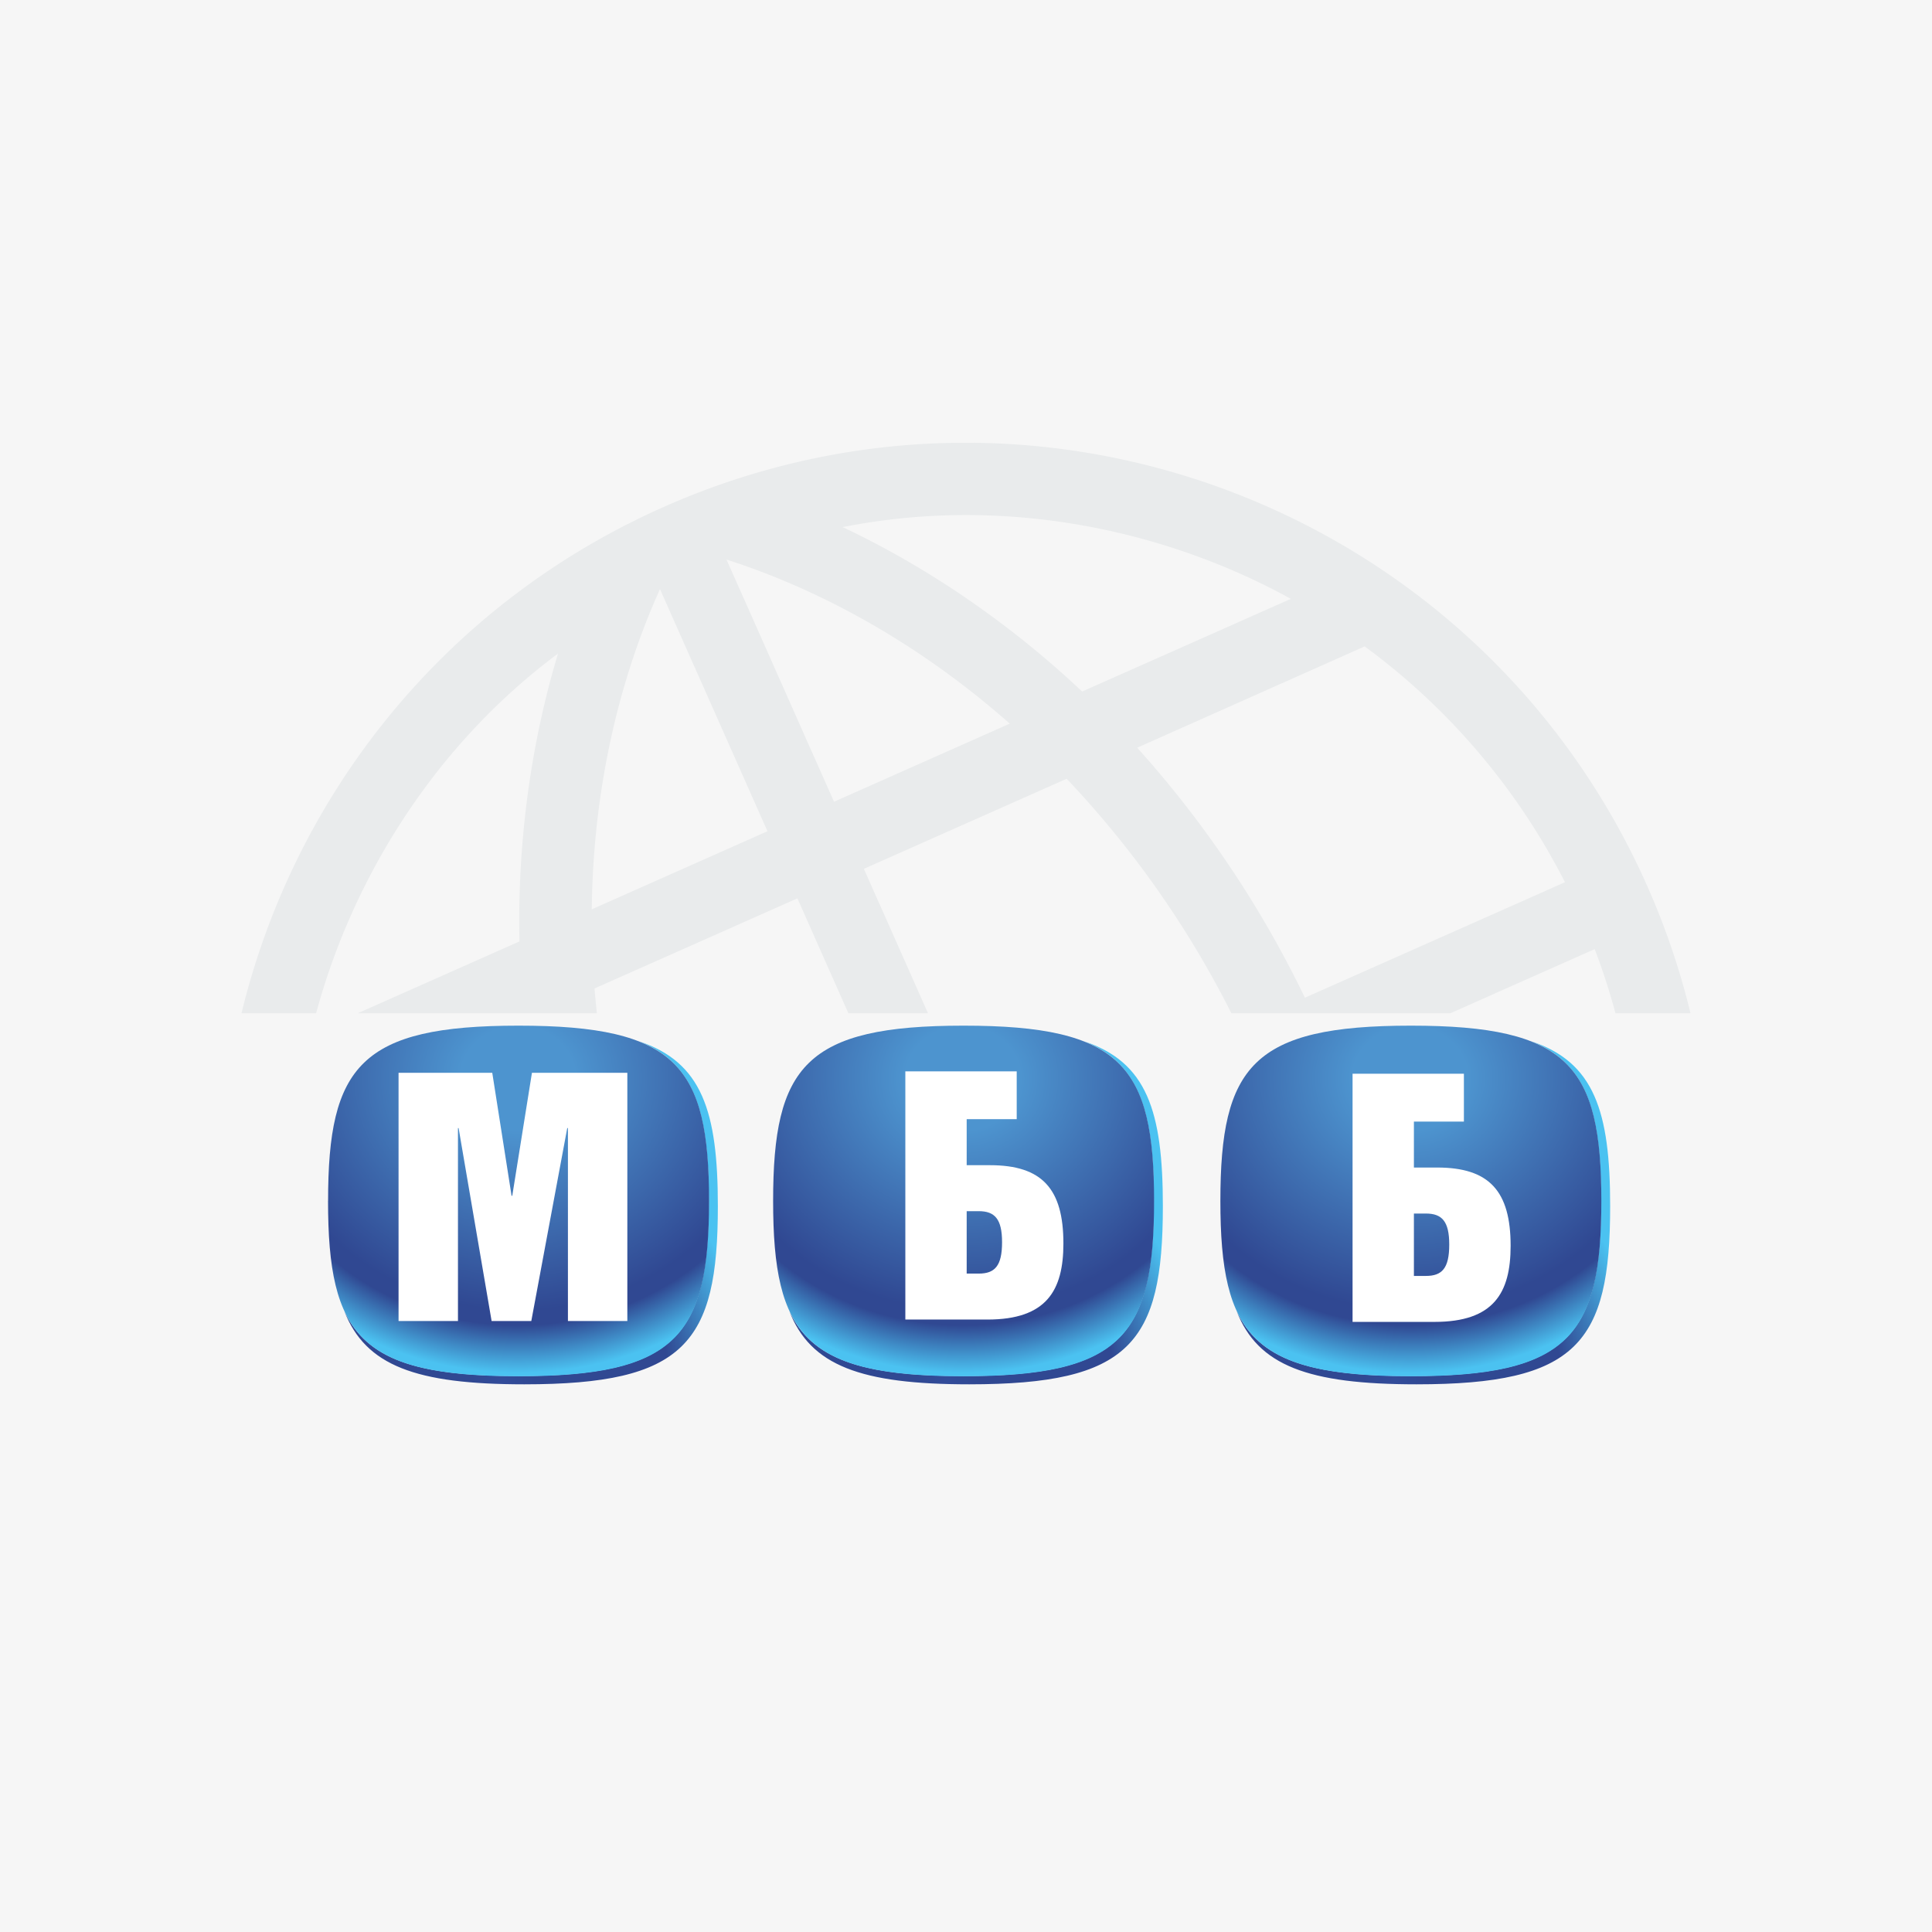 <svg width="48" height="48" fill="none" xmlns="http://www.w3.org/2000/svg"><path fill="#F6F6F6" d="M0 0h48v48H0z"/><path d="M16.397 14.636l2.671 6.016-4.366 1.94c.033-2.853.622-5.575 1.695-7.956zm8.69 3.343l-4.366 1.94-2.671-6.017c2.485.8 4.9 2.189 7.038 4.077zm6.983-3.1l-5.185 2.302c-1.799-1.698-3.856-3.098-5.949-4.085 3.924-.78 7.931.017 11.134 1.782zm6.81 7.04l-6.46 2.869a26.429 26.429 0 00-4.167-6.211l5.652-2.517a16.606 16.606 0 014.976 5.859zM7.854 25.174c.914-3.38 2.957-6.664 6.01-8.936-.67 2.214-1.012 4.679-.958 7.151l-4.018 1.785h5.941c-.02-.206-.043-.411-.058-.616l5.04-2.238 1.267 2.854h1.978l-1.593-3.588 5.038-2.238a24.398 24.398 0 014.092 5.826h5.441l3.586-1.593c.201.527.372 1.059.516 1.593H42a18.632 18.632 0 00-1.077-3.167c-4.151-9.348-15.095-13.56-24.442-9.408C11.014 15.026 7.308 19.778 6 25.174h1.853z" fill="#E9EBEC"/><path d="M28.667 29.831c0 3.353-.81 4.356-4.733 4.356-2.53 0-3.765-.417-4.323-1.612.527 1.353 1.776 1.818 4.47 1.818 3.988 0 4.81-1.018 4.81-4.426 0-2.364-.395-3.578-1.967-4.1 1.386.548 1.743 1.738 1.743 3.964z" fill="url(#paint0_radial-Banks-Banks-MBBank)"/><path d="M19.208 29.837c0 3.354.81 4.356 4.732 4.356 3.923 0 4.733-1.002 4.733-4.356 0-3.353-.81-4.355-4.733-4.355-3.923 0-4.732 1.002-4.732 4.355z" fill="url(#paint1_radial-Banks-Banks-MBBank)"/><path d="M24.316 31.642c.397 0 .58-.185.58-.78 0-.578-.183-.771-.58-.771h-.299v1.551h.299zm-1.823-5.024h2.767v1.188h-1.243v1.143h.58c1.293 0 1.823.586 1.823 1.944 0 1.174-.422 1.891-1.889 1.891h-2.038v-6.166z" fill="#fff"/><path d="M39.78 29.831c0 3.353-.81 4.356-4.733 4.356-2.53 0-3.765-.417-4.323-1.612.526 1.353 1.776 1.818 4.47 1.818 3.987 0 4.81-1.018 4.81-4.426 0-2.364-.396-3.578-1.968-4.1 1.386.548 1.743 1.738 1.743 3.964z" fill="url(#paint2_radial-Banks-Banks-MBBank)"/><path d="M30.32 29.837c0 3.354.81 4.356 4.733 4.356 3.923 0 4.732-1.002 4.732-4.356 0-3.353-.81-4.355-4.732-4.355-3.924 0-4.733 1.002-4.733 4.355z" fill="url(#paint3_radial-Banks-Banks-MBBank)"/><path d="M35.426 31.7c.398 0 .58-.185.58-.78 0-.578-.182-.77-.58-.77h-.298v1.55h.298zm-1.822-5.024h2.766v1.189h-1.242v1.142h.58c1.292 0 1.823.586 1.823 1.945 0 1.173-.423 1.89-1.89 1.89h-2.037v-6.166z" fill="#fff"/><path d="M17.61 29.831c0 3.353-.81 4.356-4.733 4.356-2.53 0-3.764-.417-4.322-1.612.526 1.353 1.776 1.818 4.47 1.818 3.987 0 4.81-1.018 4.81-4.426 0-2.364-.396-3.578-1.968-4.1 1.386.548 1.743 1.738 1.743 3.964z" fill="url(#paint4_radial-Banks-Banks-MBBank)"/><path d="M8.15 29.837c0 3.354.81 4.356 4.733 4.356 3.924 0 4.733-1.002 4.733-4.356 0-3.353-.81-4.355-4.733-4.355-3.923 0-4.732 1.002-4.732 4.355z" fill="url(#paint5_radial-Banks-Banks-MBBank)"/><path d="M9.902 26.653h2.328l.48 3.056h.017l.489-3.056h2.37v6.167H14.11v-4.793h-.017L13.2 32.82h-.986l-.82-4.793h-.016v4.793H9.902v-6.167z" fill="#fff"/><defs><radialGradient id="paint0_radial-Banks-Banks-MBBank" cx="0" cy="0" r="1" gradientUnits="userSpaceOnUse" gradientTransform="matrix(8.395 0 0 8.301 23.544 34.317)"><stop stop-color="#324C9A"/><stop offset=".099" stop-color="#304892"/><stop offset=".491" stop-color="#304892"/><stop offset=".746" stop-color="#4BC2F1"/><stop offset=".953" stop-color="#4BC2F1"/><stop offset=".963" stop-color="#4BC2F1"/><stop offset="1" stop-color="#4BC2F1"/></radialGradient><radialGradient id="paint1_radial-Banks-Banks-MBBank" cx="0" cy="0" r="1" gradientUnits="userSpaceOnUse" gradientTransform="matrix(8.05 0 0 7.33 23.925 26.787)"><stop stop-color="#4D94CF"/><stop offset=".039" stop-color="#4D94CF"/><stop offset=".177" stop-color="#4D94CF"/><stop offset=".788" stop-color="#304892"/><stop offset=".838" stop-color="#304892"/><stop offset="1" stop-color="#4BC2F1"/></radialGradient><radialGradient id="paint2_radial-Banks-Banks-MBBank" cx="0" cy="0" r="1" gradientUnits="userSpaceOnUse" gradientTransform="matrix(8.394 0 0 8.301 34.657 34.317)"><stop stop-color="#324C9A"/><stop offset=".099" stop-color="#304892"/><stop offset=".491" stop-color="#304892"/><stop offset=".746" stop-color="#4BC2F1"/><stop offset=".953" stop-color="#4BC2F1"/><stop offset=".963" stop-color="#4BC2F1"/><stop offset="1" stop-color="#4BC2F1"/></radialGradient><radialGradient id="paint3_radial-Banks-Banks-MBBank" cx="0" cy="0" r="1" gradientUnits="userSpaceOnUse" gradientTransform="matrix(8.05 0 0 7.33 35.037 26.787)"><stop stop-color="#4D94CF"/><stop offset=".039" stop-color="#4D94CF"/><stop offset=".177" stop-color="#4D94CF"/><stop offset=".788" stop-color="#304892"/><stop offset=".838" stop-color="#304892"/><stop offset="1" stop-color="#4BC2F1"/></radialGradient><radialGradient id="paint4_radial-Banks-Banks-MBBank" cx="0" cy="0" r="1" gradientUnits="userSpaceOnUse" gradientTransform="matrix(8.394 0 0 8.301 12.488 34.317)"><stop stop-color="#324C9A"/><stop offset=".099" stop-color="#304892"/><stop offset=".491" stop-color="#304892"/><stop offset=".746" stop-color="#4BC2F1"/><stop offset=".953" stop-color="#4BC2F1"/><stop offset=".963" stop-color="#4BC2F1"/><stop offset="1" stop-color="#4BC2F1"/></radialGradient><radialGradient id="paint5_radial-Banks-Banks-MBBank" cx="0" cy="0" r="1" gradientUnits="userSpaceOnUse" gradientTransform="matrix(8.05 0 0 7.33 12.868 26.787)"><stop stop-color="#4D94CF"/><stop offset=".039" stop-color="#4D94CF"/><stop offset=".177" stop-color="#4D94CF"/><stop offset=".788" stop-color="#304892"/><stop offset=".838" stop-color="#304892"/><stop offset="1" stop-color="#4BC2F1"/></radialGradient></defs></svg>